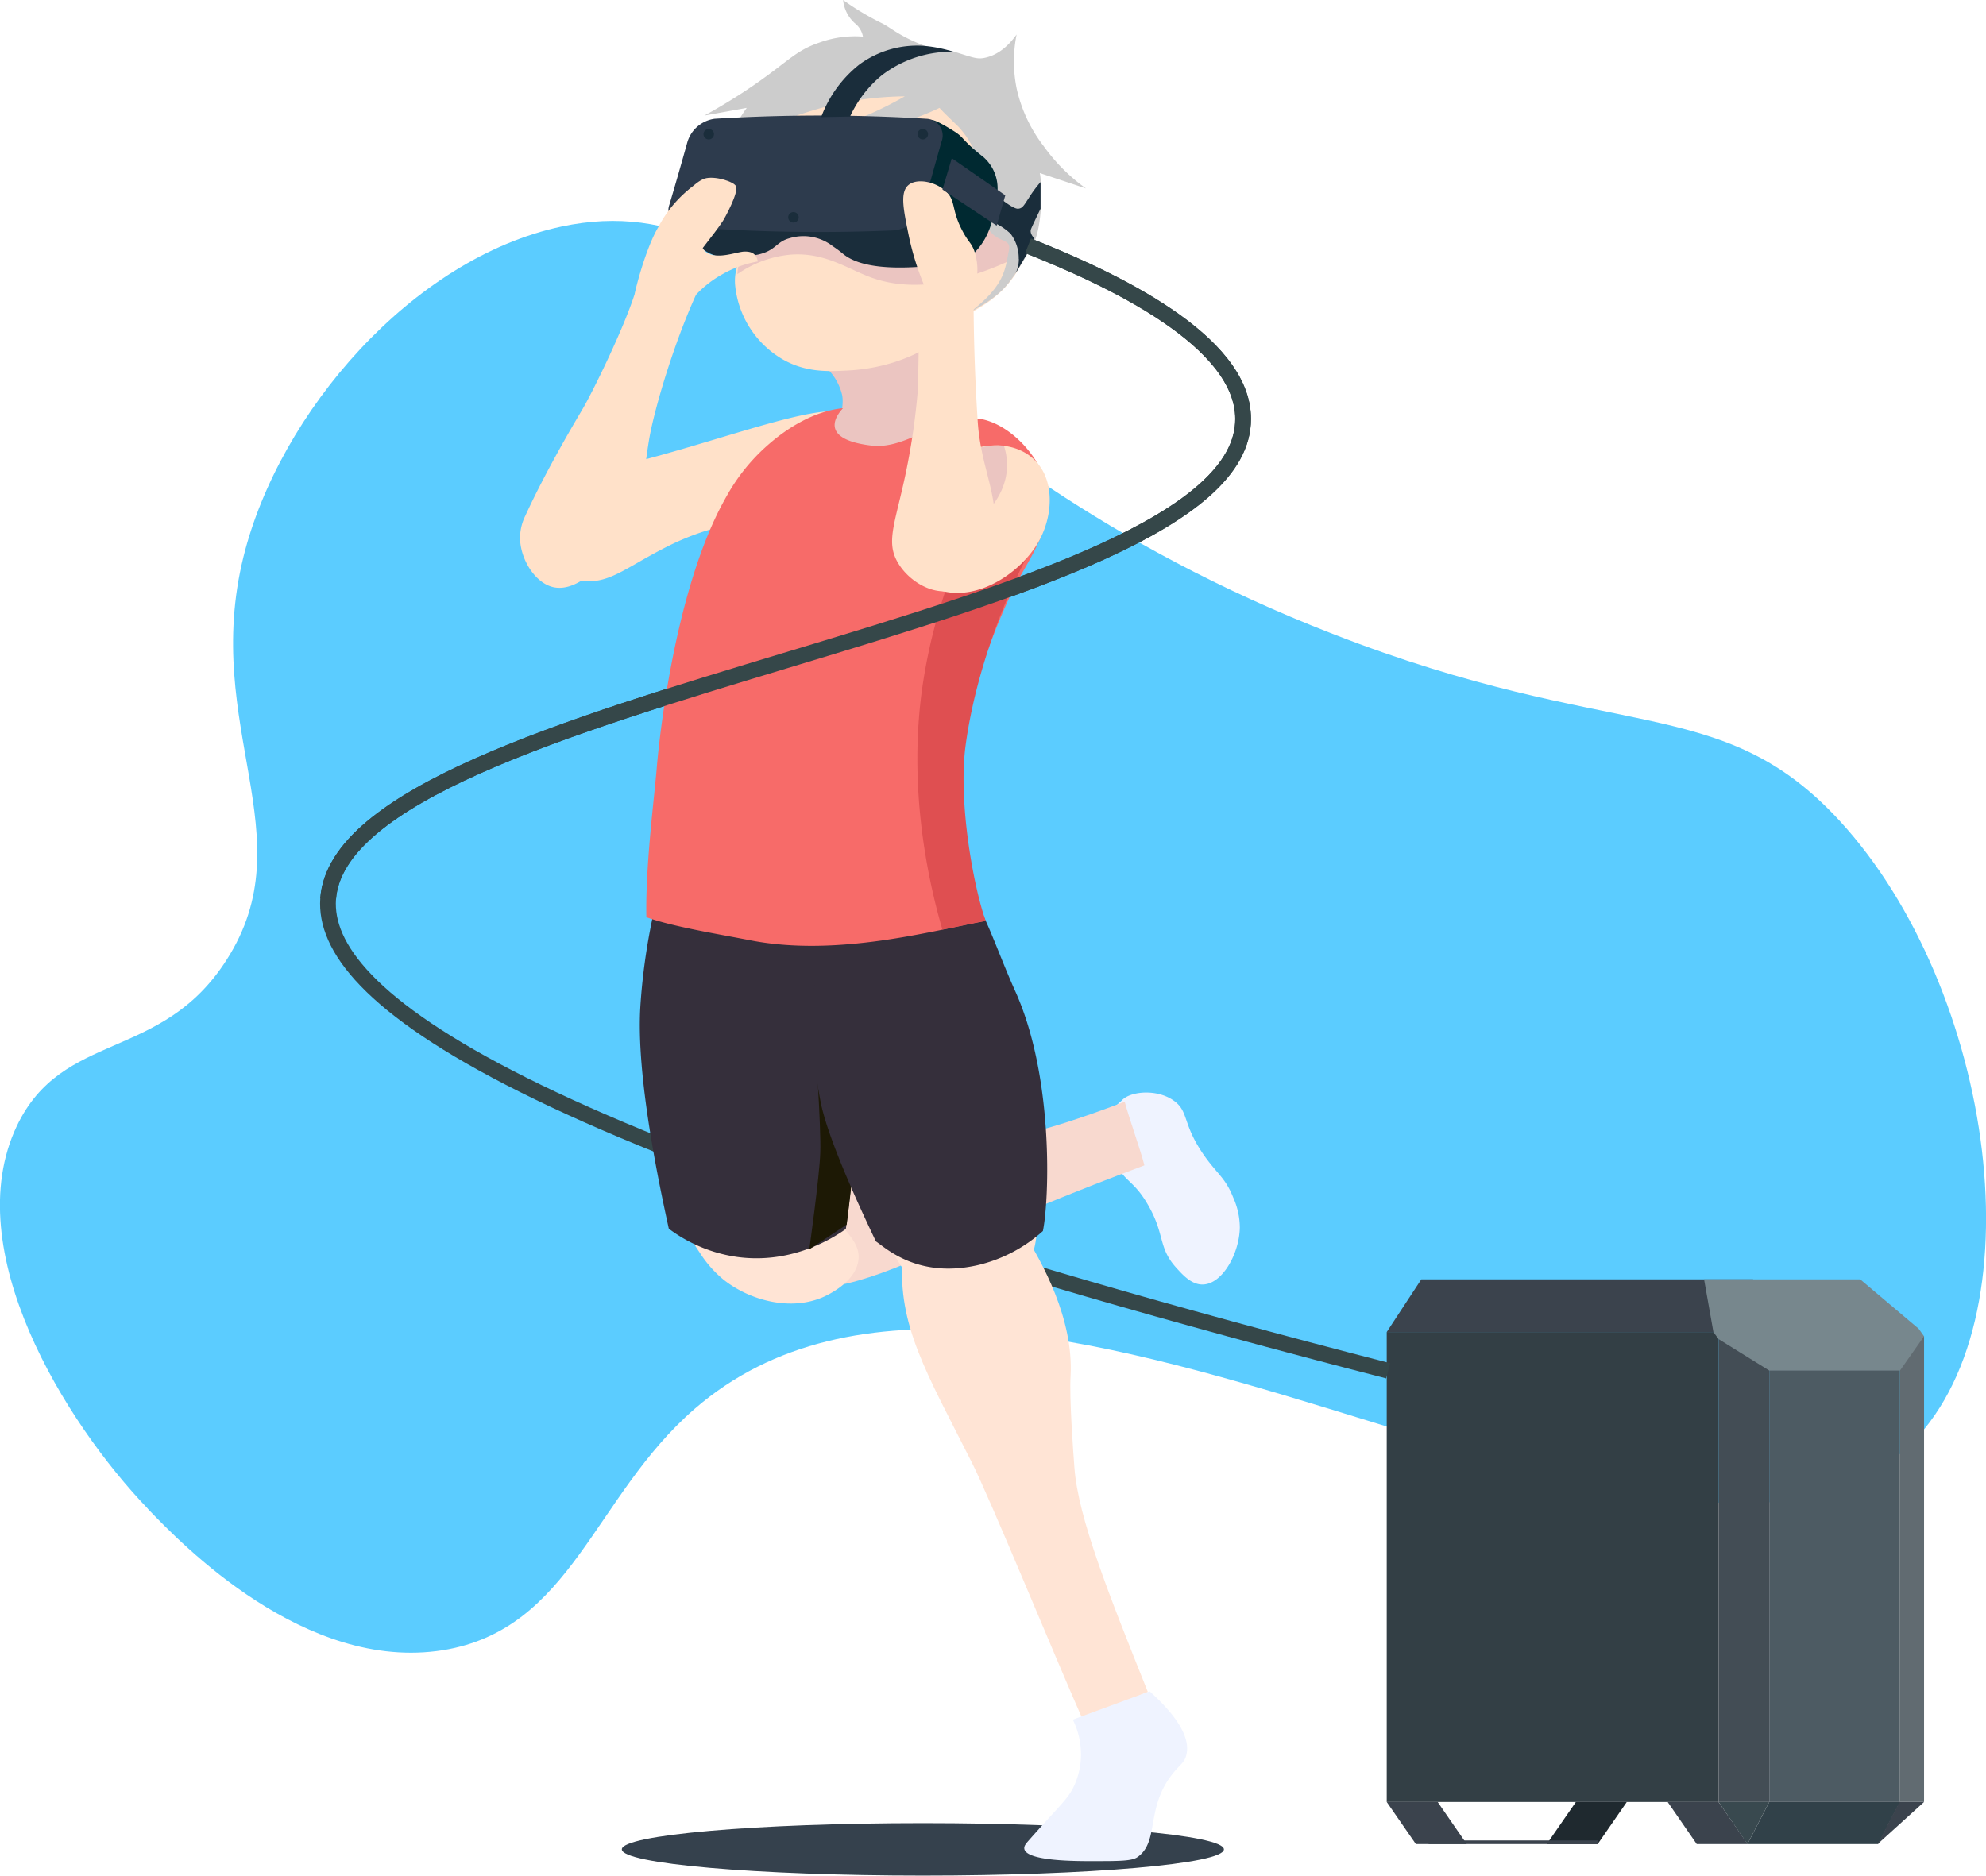 <svg xmlns="http://www.w3.org/2000/svg" xmlns:xlink="http://www.w3.org/1999/xlink" viewBox="0 0 378.63 357.68"><defs><style>.cls-1,.cls-13{fill:none}.cls-2{clip-path:url(#clip-path)}.cls-3{fill:#5bccff}.cls-4{fill:#4d5b63}.cls-5{fill:#333f45}.cls-6{fill:#3b434d}.cls-7{fill:#434d55}.cls-8{fill:#616b71}.cls-9{fill:#77878d}.cls-10{fill:#1f292f}.cls-11{fill:#39494f}.cls-12{fill:#314149}.cls-13{stroke:#354749;stroke-miterlimit:10;stroke-width:3px}.cls-14{fill:#35414d}.cls-15{fill:#ffe1c9}.cls-16{fill:#ebc5c1}.cls-17{fill:#ccc}.cls-18{fill:#eff3ff}.cls-19{fill:#ffe4d5}.cls-20{fill:#f8d9cf}.cls-21{fill:#352f3b}.cls-22{fill:#1d1905}.cls-23{fill:#f76b69}.cls-24{fill:#df4f51}.cls-25{fill:#002931}.cls-26{fill:#1a2d3b}.cls-27{fill:#2d3b4d}</style><clipPath id="clip-path" transform="translate(-75.59 -106.8)"><rect width="512" height="512" class="cls-1"/></clipPath></defs><title>login2</title><g id="Layer_2" data-name="Layer 2"><g id="Layer_1-2" data-name="Layer 1"><g class="cls-2"><g class="cls-2"><path d="M103.77,394.48c-15.74-16.39-36.15-49.32-25-72.91,8.69-18.33,27.56-12.24,40-31.7C133.91,266.33,114,245.43,122,213c6.82-27.57,32.23-56.95,60.63-63,43.48-9.27,59.34,43.52,147,77.66,54.18,21.1,74,11,96.69,35.66C455.79,295.37,464.94,358.87,439,383c-45.21,42-171-59.6-231-7.53-19.27,16.72-23.4,42-47.95,46-26.33,4.22-49.95-20.37-56.26-26.94" class="cls-3" transform="translate(-75.59 -106.8)"/><rect width="24.92" height="89.62" x="337.31" y="254" class="cls-4"/><rect width="63.27" height="89.62" x="264.38" y="254" class="cls-5"/><polygon points="270.97 243.96 334.24 243.96 327.65 254 264.38 254 270.97 243.96" class="cls-6"/><rect width="9.66" height="89.62" x="327.65" y="254" class="cls-7"/><rect width="4.59" height="88.82" x="362.23" y="254.79" class="cls-8"/><polygon points="324.88 243.96 326.66 254 327.65 255.35 337.31 261.35 362.23 261.35 366.82 254.81 365.79 253.37 354.65 243.96 324.88 243.96" class="cls-9"/><polygon points="323.48 351.64 333.19 351.64 327.64 343.62 317.94 343.62 323.48 351.64" class="cls-6"/><polygon points="269.93 351.64 279.64 351.64 274.09 343.62 264.38 343.62 269.93 351.64" class="cls-6"/><polygon points="304.6 351.64 294.89 351.64 300.44 343.62 310.15 343.62 304.6 351.64" class="cls-10"/><polygon points="337.31 343.62 327.65 343.62 333.15 351.64 337.31 343.62" class="cls-11"/><polygon points="358.07 351.64 333.15 351.64 337.31 343.62 362.23 343.62 358.07 351.64" class="cls-12"/><polygon points="357.97 351.64 357.97 351.64 362.13 343.62 366.82 343.62 357.97 351.64" class="cls-6"/><rect width="32.24" height=".69" x="272.36" y="350.95" class="cls-6"/><path d="M271.59,153.67c15.88,6.28,41,18.06,41,33C312.77,225.79,141,239,138.15,278.19c-1.28,18.11,33.1,46.5,202.09,90" class="cls-13" transform="translate(-75.59 -106.8)"/><path d="M308.93,459.45c0,2.78-25.7,5-57.4,5s-57.39-2.25-57.39-5,25.69-5,57.39-5,57.4,2.25,57.4,5" class="cls-14" transform="translate(-75.59 -106.8)"/><path d="M237.92,186c-4.3-3.21-22.24,3.95-40.24,8.64-4.67,1.21-9,3.46-13.54,5.1a11.28,11.28,0,0,0-4.57,2.68c-1.86,1.91-3.64,5.38-2.71,8.68,1.47,5.15,8.58,6.32,9.2,6.42,5.52.82,8.46-2.29,16.56-6.41,15.3-7.78,24.77-3.17,27.37-9.4,1.65-3.94,11-13.4,7.93-15.71" class="cls-15" transform="translate(-75.59 -106.8)"/><path d="M230.48,175.12a10.48,10.48,0,0,1,5.66,7c.67,3.24-2.1,10.28-2.52,11.07,8.58,1.71,18.69-1,27.28.66a39.85,39.85,0,0,1-2.38-32.24l-28,13.53" class="cls-16" transform="translate(-75.59 -106.8)"/><polygon points="160.06 89.15 157.63 80.5 160.71 77.83 166.13 80.11 160.06 89.15" class="cls-16"/><path d="M217.9,140.3c-.26,2.69.34,5-.41,10.77-.82,6.37-1.92,6.63-1.77,9.87a18.41,18.41,0,0,0,9,14.33c4.35,2.53,8.58,2.38,12.12,2.2,2.7-.13,14.34-.7,22.85-10.38,1.3-1.48,15.83-5.31,12.92-28.31-2.66-21-23.91-23.46-37.19-20.16-9.25,2.3-16.76,13.82-17.54,21.68" class="cls-15" transform="translate(-75.59 -106.8)"/><path d="M217.6,153.59a15.79,15.79,0,0,0-1.14,3.36,15.37,15.37,0,0,0-.29,2.13,21.05,21.05,0,0,1,10-3.71c6.58-.55,10.91,2.66,15.41,4.31,5.32,1.95,13.74,2.75,26.84-3.32,1.3-3.91.87-6.44.05-8.12-4-8.24-23.66-8.82-49.23-2.08-.55,2.47-1.09,5-1.64,7.43" class="cls-16" transform="translate(-75.59 -106.8)"/><path d="M251.85,115.53c-4.91-1.88-6.37-3.44-8.17-4.32a51.38,51.38,0,0,1-7.35-4.41,6.82,6.82,0,0,0,2.21,4.41,4.2,4.2,0,0,1,1.57,2.57,19.79,19.79,0,0,0-8.19,1.1c-5.13,1.71-6.23,4-14.69,9.55-3.08,2-5.69,3.5-7.35,4.41l8.08-1.47a32,32,0,0,0-3.67,6.61,32.74,32.74,0,0,0-2.2,15.43c.3-3.39,1.53-11.66,8.08-16.9,2.76-2.21,5.52-3.12,9.55-4.4a62.66,62.66,0,0,1,18.37-2.94,74.14,74.14,0,0,1-11,5.14c-3.68,1.36-5.94,1.87-5.88,2.2.1.57,6.75.15,13.22-1.47a55,55,0,0,0,10.29-3.67c.55.69,2.6,2.6,3.67,3.67a17,17,0,0,1,4.41,11c-.73,13.23,5.88,8.82,5.14,12.49s-.73,6.62-7.34,11.76c6.61-3.67,7.29-5.06,11.75-12.49,2.21-3.67,1.86-12.63,1.47-14l8.82,2.94a34.63,34.63,0,0,1-8.08-8.08,27.8,27.8,0,0,1-5.15-11,26,26,0,0,1,0-10.29c-2.27,3.18-4.51,4.09-5.88,4.41-1.6.37-2.08.1-6.18-1.17-1.35-.41-3.22-.26-5.48-1.12" class="cls-17" transform="translate(-75.59 -106.8)"/><path d="M287,321.66c.1-3.45,1.28-3.84,2.56-5.12,1.63-1.64,6.45-2.09,9.6,0s1.72,4.29,5.76,10.24c2.58,3.79,4.24,4.49,5.76,8.32a14.07,14.07,0,0,1,1.28,5.76c-.07,4.95-3.31,10.76-7,10.88-2.15.08-3.83-1.77-5.12-3.2-3.4-3.75-2.17-6.16-5.12-11.52-2.81-5.11-4.6-4.71-6.4-8.32-.64-1.28-1.4-3-1.28-7" class="cls-18" transform="translate(-75.59 -106.8)"/><path d="M196.57,162.93c-2.13,6.66-8.07,18.82-10.12,22.23-.36.61-6.57,10.93-10.71,20a9.49,9.49,0,0,0-1,4.35c.08,3.85,2.72,8.25,6.09,9.19,5.5,1.53,11.86-6.45,14.66-11.67,3-5.53,2.63-9.28,3.9-16.7,1-5.66,4.64-18,8.95-27.45-4.48,1-7.31-.91-11.78.06" class="cls-15" transform="translate(-75.59 -106.8)"/><path d="M253.45,332.6c-4.92,2.11-5.52,10.24-5.79,14-.95,12.94,4.53,21.88,13.17,39,3.59,7.09,15.43,36.08,21.29,49.36,3-1.15,9.33-4.37,12.31-5.52-7.4-18.47-13.28-33.17-14-42.72-.22-2.94-1-13.33-.73-17.63.56-10.79-5.37-21.57-9.13-27.49-5.63-7.4-12.63-10.92-17.1-9" class="cls-19" transform="translate(-75.59 -106.8)"/><path d="M211.55,346c1.41,4.84,9,5.82,12.58,6.28,12.15,1.56,21.3-3.28,38.57-10.75,7.15-3.09,17.77-7.53,31.07-12.51-.73-2.93-3-9.2-3.75-12.13-17.77,6.72-25.2,7.95-32.68,7.17-2.77-.28-11.37.43-15.42,0-10.16-1.08-13.71,2.59-19.77,5.92-7.7,5.05-11.88,11.61-10.6,16" class="cls-20" transform="translate(-75.59 -106.8)"/><path d="M239.74,331.25a62.61,62.61,0,0,0,8.42,18.13,12.2,12.2,0,0,0,2.46,2.73c4.76,3.81,13,4,18-.2a12.46,12.46,0,0,0,3-3.9c3.21-6.39,1.88-16.68-4.68-21.89-7.34-5.82-20-4.34-27.22,5.13" class="cls-19" transform="translate(-75.59 -106.8)"/><path d="M202.41,329.15A39.88,39.88,0,0,0,209,345.67a21.56,21.56,0,0,0,4.59,5.19c5.16,4.08,13.45,6.22,19.85,2.83,1-.53,5.41-2.87,5.82-6.7.33-3.07-2.11-5-5.65-9.34-7.88-9.68-6.6-13.47-10.74-15.46-6.41-3.06-15.57,3.09-20.46,7" class="cls-19" transform="translate(-75.59 -106.8)"/><path d="M202.18,273.13a118.76,118.76,0,0,0-4.5,25.49c-.87,13.36,3.62,34.22,5.42,42.48a28.33,28.33,0,0,0,13,5.38c10.74,1.49,18.79-3.93,20.75-5.33,2.83-19.86,2.72-49.26,5.55-69.11l-40.18,1.09" class="cls-21" transform="translate(-75.59 -106.8)"/><path d="M231.07,306.74s1.07,14.86.91,19.82c-.16,4.65-2.1,18.48-2.1,18.48l7.13-4.73s1.43-11.07,1.54-14.78c.14-5-.91-19.82-.91-19.82Z" class="cls-22" transform="translate(-75.59 -106.8)"/><path d="M231.4,289.93a79.27,79.27,0,0,0,.66,27.08c1.5,7.53,8.29,21.81,10.52,26.51,1.88,1.24,7.94,7.11,19.32,4.55a28.12,28.12,0,0,0,12.52-6.53c1.23-6,2.1-29.36-5.25-45.68-3.85-8.54-6.3-17-10.15-20.72-8.3,4.11-19.33,10.68-27.62,14.79" class="cls-21" transform="translate(-75.59 -106.8)"/><path d="M236.31,184.63c-5.48.57-10.55,3.71-14.29,7a36.49,36.49,0,0,0-7.93,9.84c-10.68,18.64-13.27,51.49-13.27,51.49-.47,5.92-2.19,18.72-2,28.74,4.87,1.78,13.62,3.2,19.84,4.41,16.57,3.22,34.6-1.83,44.82-3.68-2-5.78-6.27-15.37-5.45-26.91,1.07-15,9-33.37,11.78-38.32,3.23-5.69,6.61-10.87,5.41-17.35-1-5.36-6.44-11.76-12.26-13.08-7.88-1.32-14.09,5.81-21.19,5-8.49-1-7.91-4.43-5.5-7.1" class="cls-23" transform="translate(-75.59 -106.8)"/><path d="M262.64,203.73a104.26,104.26,0,0,0-11,32.77c-3.17,20,.92,38.3,3.61,47.55,2-.33,6.22-1.33,8.25-1.66-2.29-6.46-5.27-22.55-3.82-33.43,2.24-16.72,10.08-34.65,15.09-41.57-3.17-1-9-2.68-12.15-3.66" class="cls-24" transform="translate(-75.59 -106.8)"/><path d="M251.35,198.29a15.39,15.39,0,0,0-4.18,9.29c-.23,4.82,2.39,10.63,8.38,12,7,1.57,14.73-3.75,18-9.4,3.34-5.82,3.23-14.33-3.2-17.4-6.24-3-14.69.93-19,5.52" class="cls-15" transform="translate(-75.59 -106.8)"/><path d="M259.15,193.52a13.51,13.51,0,0,1,4.08-1.54,13.35,13.35,0,0,1,3.75-.2,11.77,11.77,0,0,1,.6,4c-.17,6.59-6,10.76-7,11.44l-1.47-13.72" class="cls-16" transform="translate(-75.59 -106.8)"/><path d="M250.61,180.72l.32-18.38,10.27.6c0,7.65.24,15.78.8,24.33.65,9.87,5.12,15.74,2.32,23.68-.67,1.9-2.6,7.36-7.11,8.42-4.09,1-8.82-2.05-10.71-5.77s-.23-7.23,1.67-16.09a129.82,129.82,0,0,0,2.44-16.79" class="cls-15" transform="translate(-75.59 -106.8)"/><path d="M280.13,434.73a14.86,14.86,0,0,1,1.54,6.17,14.24,14.24,0,0,1-1.54,6.93c-1.18,2.25-2.64,3.38-8.48,10-.46.53-.87,1-.77,1.54.44,2.35,10,2.33,13.1,2.32,4.95,0,7.43,0,8.48-.77,4.27-3,1.39-9.52,6.94-16.19,1.26-1.52,1.93-1.81,2.31-3.08,1.19-4-3-8.78-6.94-12.34l-14.64,5.4" class="cls-18" transform="translate(-75.59 -106.8)"/><path d="M253.12,129.68c.26,0,.85-.07,4.38,2.16,2,1.26,1.26,1.49,5.61,4.94a7.94,7.94,0,0,1,2.65,6.54c-.77,6.76-2.19,9.8-5.41,12.64a7.62,7.62,0,0,1-.69.7c-3.28,2.24-9.92-1.06-14.12-8.26a9,9,0,0,1-.69-1.34c-2.84-6.91,3.33-17.44,8.27-17.38" class="cls-25" transform="translate(-75.59 -106.8)"/><path d="M220.13,155.34c3.44-.78,3.38-2.43,6-3.12a9.1,9.1,0,0,1,8.26,1.55,21.11,21.11,0,0,1,1.93,1.44c2.56,2.11,8.18,3.65,21.25,1.73-4.76-3.56-7.32-5.67-12.07-9.23H204.43a15.16,15.16,0,0,0,1.39,2.52c.81,1.21,3.37,5,7.33,5.6a14.56,14.56,0,0,0,3.07,0,29.3,29.3,0,0,0,3.91-.49" class="cls-26" transform="translate(-75.59 -106.8)"/><path d="M246.48,150.71a332.35,332.35,0,0,1-40.41-.67,3.13,3.13,0,0,1-2.87-4.18q1.73-5.82,3.45-12a6.31,6.31,0,0,1,5.18-4.41,332.21,332.21,0,0,1,40.41,0,3.2,3.2,0,0,1,2.87,4.31c-1.15,4-2.3,8.19-3.45,12.41a6.23,6.23,0,0,1-5.18,4.48" class="cls-27" transform="translate(-75.59 -106.8)"/><path d="M196.57,162.93c.52-2.48,2.36-9.14,4.5-12.78a23.28,23.28,0,0,1,6.3-7.59c-.2,1,2.78-.15,2.51,1.71-.85,6-1.24,9,0,10.29,2,2.09,6.27.16,7.74.21,1,0,2.16.22,2.45,1.89a20.54,20.54,0,0,0-6.51,2.3,20.8,20.8,0,0,0-7.35,6.62c-2.94-2-6.7-.69-9.64-2.65" class="cls-15" transform="translate(-75.59 -106.8)"/><path d="M256.17,143.53c1.65,1.78.79,3.32,2.94,7.35,1.12,2.11,1.62,2.17,2.2,3.68a11.13,11.13,0,0,1,0,7.34l-9.55-.73a53,53,0,0,1-2.94-9.55c-1-4.93-1.69-8.18,0-9.56s5.47-.55,7.35,1.47" class="cls-15" transform="translate(-75.59 -106.8)"/><path d="M204.91,145.06s3.13-3.6,5-4.2,5.56.55,6,1.45c.53,1.19-2.13,6.05-2.48,6.59-1.78,2.73-5.23,6.69-6.06,8.31s-2.37-12.15-2.37-12.15" class="cls-15" transform="translate(-75.59 -106.8)"/><path d="M232.15,129.12a23,23,0,0,1,7.25-10,18.62,18.62,0,0,1,12.3-3.58,26,26,0,0,1,5.63,1.12,21.93,21.93,0,0,0-13.62,4.49,22.28,22.28,0,0,0-6.06,7.88l-5.5.1" class="cls-26" transform="translate(-75.59 -106.8)"/><path d="M269.83,156.15a6,6,0,0,1-1,3.41l4-6.8a1.86,1.86,0,0,0-.16-.6c-.12-.2-.81-.93-.51-1.69s1.81-3.86,1.81-3.86v-5.09a23.12,23.12,0,0,0-2.08,2.78c-1.15,1.78-1.39,2.27-2.25,2.3s-3.14-1.81-3.14-1.81l-1.61,4.36a12.12,12.12,0,0,1,3.36,2.21,7.72,7.72,0,0,1,1.56,4.79" class="cls-26" transform="translate(-75.59 -106.8)"/><polygon points="181.46 30.17 191.66 37.25 190.01 43.03 179.68 36.15 181.46 30.17" class="cls-27"/><path d="M211.71,132.39a1,1,0,1,0-1,1,1,1,0,0,0,1-1" class="cls-26" transform="translate(-75.59 -106.8)"/><path d="M252.52,132.39a1,1,0,1,0-1,1,1,1,0,0,0,1-1" class="cls-26" transform="translate(-75.59 -106.8)"/><path d="M227.86,148.24a1,1,0,1,0-1,1,1,1,0,0,0,1-1" class="cls-26" transform="translate(-75.59 -106.8)"/><path d="M271.59,153.67c15.88,6.28,41,18.06,41,33C312.77,225.79,141,239,138.15,278.19" class="cls-13" transform="translate(-75.59 -106.8)"/></g></g></g></g></svg>